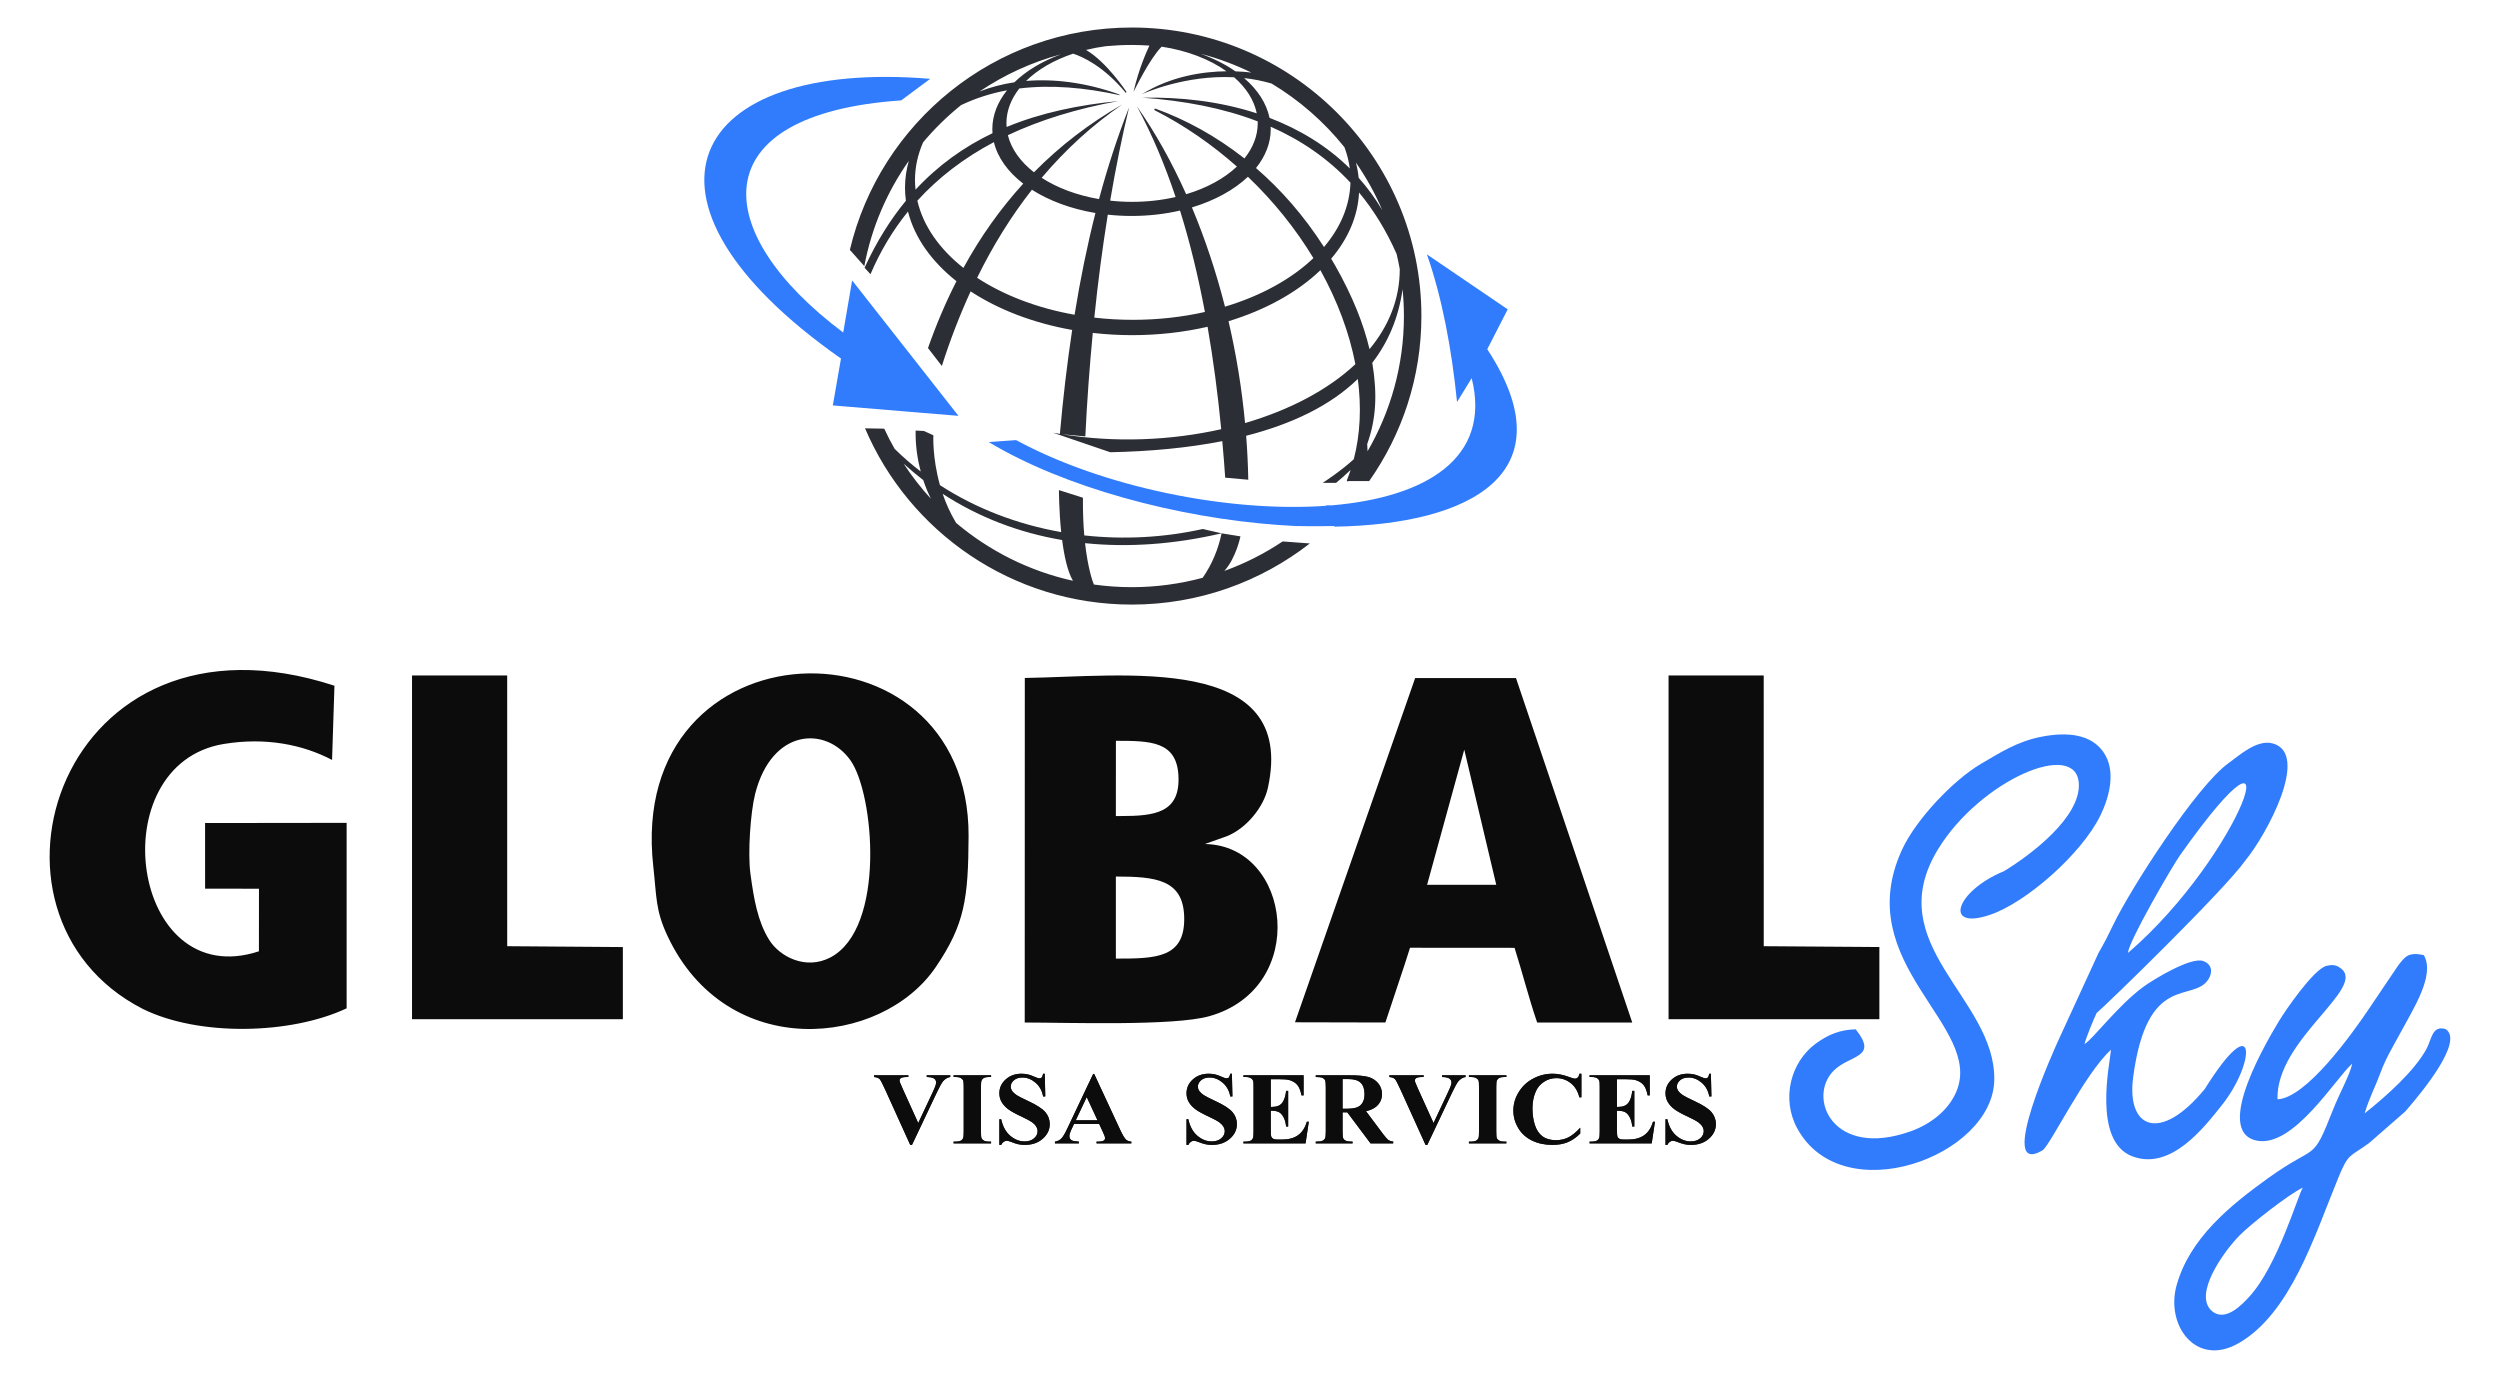 <svg width="127" height="70" viewBox="0 0 127 70" fill="none" xmlns="http://www.w3.org/2000/svg">
<g clip-path="url(#clip0_241_14373)">
<path fill-rule="evenodd" clip-rule="evenodd" d="M123.284 53.245C123.538 52.753 123.556 52.09 124.227 52.273C125.225 52.875 122.919 55.604 122.381 56.237C122.288 56.344 122.243 56.401 122.176 56.474L120.362 58.057C119.348 58.809 119.318 58.533 118.778 59.85C117.572 62.792 116.366 66.712 113.728 68.231C111.572 69.472 110.002 67.345 110.57 65.297C111.237 62.895 113.301 61.229 115.24 59.836C117.745 58.037 117.43 59.133 118.527 56.349C118.851 55.529 119.371 54.611 119.495 54.03C118.642 54.784 116.52 58.301 114.66 57.947C112.334 57.503 115.345 52.585 115.795 51.833C116.066 51.38 117.537 49.218 118.189 49.064C118.561 48.978 118.729 49.056 118.902 49.182C120.282 50.176 115.61 52.793 115.696 55.845C117.154 55.784 119.486 52.514 120.29 51.324L121.824 49.051C122.166 48.616 122.324 48.341 123.133 48.523C123.707 49.536 122.629 51.189 121.905 52.534C121.577 53.143 121.197 53.763 120.938 54.47C120.663 55.223 120.372 55.736 120.123 56.559C121.16 55.741 122.699 54.379 123.284 53.245ZM113.784 62.746C112.977 63.559 111.381 65.774 112.375 66.607C113.074 67.193 113.964 66.196 114.256 65.88C115.702 64.319 116.734 60.711 116.984 60.331C116.262 60.672 114.364 62.163 113.784 62.746ZM93.144 54.397C91.785 55.776 93.124 58.881 97.071 57.467C98.075 57.108 98.966 56.415 99.372 55.479C100.836 52.104 93.926 48.988 96.632 43.145C97.32 41.657 99.202 39.638 100.658 38.788C101.581 38.249 102.453 37.682 103.644 37.438C105.069 37.148 106.24 37.321 106.856 38.209C107.517 39.161 107.15 40.501 106.703 41.42C105.752 43.374 102.941 45.84 101.114 46.466C98.7 47.293 99.332 45.273 101.803 44.255C103.197 43.411 105.697 41.502 105.604 39.806C105.479 37.529 100.596 39.642 98.457 43.134C95.47 48.011 101.385 50.69 101.309 54.866C101.238 58.754 93.595 61.55 91.298 57.318C90.485 55.821 90.953 53.95 92.26 53.001C92.891 52.543 93.494 52.308 94.27 52.289C95.45 53.764 93.957 53.57 93.144 54.397ZM110.741 43.453C110.351 44.005 108.115 47.849 108.103 48.407C113.897 43.428 116.825 34.861 110.741 43.453ZM108.895 50.121C109.321 49.807 111.295 48.584 111.931 48.822C112.361 48.984 112.422 49.375 112.188 49.747C111.419 50.969 109.074 49.342 108.364 54.729C108.02 57.346 109.756 58.066 112.006 55.315C114.656 51.071 114.623 53.967 112.837 56.185C111.996 57.231 110.278 59.509 108.297 58.732C106.302 57.947 107.181 54.039 107.239 53.326C105.886 54.56 104.141 58.212 103.757 58.439C101.36 59.853 104.442 53.118 104.588 52.799L106.601 48.418C106.921 47.858 107.07 47.568 107.349 46.986C108.228 45.147 111.593 39.924 113.196 38.778C113.731 38.396 114.639 37.549 115.449 37.765C117.388 38.285 115.112 42.447 114.07 43.705C113.027 45.195 106.979 51.074 106.509 51.46C106.325 51.843 105.963 52.743 105.892 53.038C106.284 52.834 107.57 51.093 108.895 50.121Z" fill="#317CFC"/>
<path fill-rule="evenodd" clip-rule="evenodd" d="M48.273 54.624V54.712C48.14 54.733 48.022 54.801 47.917 54.915C47.842 55 47.73 55.201 47.58 55.518L46.328 58.161H46.239L44.992 55.409C44.841 55.077 44.74 54.88 44.69 54.823C44.638 54.765 44.542 54.728 44.399 54.712V54.624H46.143V54.712H46.084C45.926 54.712 45.817 54.731 45.76 54.77C45.719 54.795 45.699 54.833 45.699 54.884C45.699 54.915 45.705 54.952 45.72 54.995C45.735 55.036 45.784 55.149 45.867 55.333L46.645 57.051L47.363 55.523C47.45 55.334 47.505 55.209 47.524 55.146C47.544 55.082 47.554 55.028 47.554 54.983C47.554 54.932 47.54 54.886 47.512 54.847C47.482 54.807 47.44 54.777 47.384 54.756C47.307 54.728 47.205 54.712 47.077 54.712V54.624H48.273ZM50.346 57.994V58.084H48.442V57.994H48.563C48.668 57.994 48.753 57.976 48.818 57.94C48.865 57.917 48.901 57.875 48.925 57.817C48.944 57.777 48.955 57.668 48.955 57.494V55.213C48.955 55.035 48.944 54.924 48.925 54.879C48.905 54.836 48.866 54.796 48.806 54.763C48.746 54.729 48.666 54.712 48.563 54.712H48.442V54.624H50.346V54.712H50.225C50.119 54.712 50.035 54.731 49.97 54.766C49.925 54.791 49.889 54.832 49.862 54.89C49.842 54.931 49.832 55.038 49.832 55.213V57.494C49.832 57.672 49.842 57.783 49.863 57.827C49.883 57.872 49.923 57.911 49.983 57.944C50.042 57.978 50.124 57.994 50.225 57.994H50.346ZM53.072 54.545L53.1 55.699H52.989C52.937 55.41 52.809 55.177 52.605 55.002C52.4 54.827 52.179 54.739 51.942 54.739C51.758 54.739 51.612 54.785 51.506 54.878C51.398 54.97 51.345 55.077 51.345 55.196C51.345 55.274 51.365 55.341 51.402 55.402C51.453 55.48 51.537 55.56 51.653 55.638C51.738 55.693 51.933 55.794 52.239 55.936C52.666 56.135 52.955 56.322 53.104 56.499C53.252 56.675 53.326 56.877 53.326 57.105C53.326 57.393 53.206 57.641 52.969 57.849C52.73 58.057 52.428 58.161 52.06 58.161C51.946 58.161 51.836 58.15 51.734 58.129C51.631 58.107 51.503 58.065 51.348 58.003C51.262 57.969 51.191 57.953 51.134 57.953C51.088 57.953 51.039 57.971 50.986 58.004C50.934 58.039 50.892 58.092 50.86 58.161H50.766V56.858H50.86C50.939 57.223 51.092 57.503 51.317 57.695C51.543 57.888 51.786 57.984 52.047 57.984C52.249 57.984 52.409 57.932 52.529 57.828C52.648 57.725 52.708 57.605 52.708 57.466C52.708 57.385 52.685 57.307 52.639 57.23C52.593 57.153 52.524 57.082 52.43 57.012C52.337 56.944 52.171 56.854 51.934 56.743C51.601 56.59 51.361 56.457 51.217 56.349C51.072 56.24 50.961 56.118 50.882 55.984C50.805 55.849 50.766 55.701 50.766 55.541C50.766 55.265 50.872 55.031 51.087 54.837C51.3 54.642 51.57 54.545 51.895 54.545C52.013 54.545 52.129 54.559 52.24 54.586C52.325 54.607 52.428 54.644 52.549 54.699C52.671 54.754 52.755 54.781 52.804 54.781C52.85 54.781 52.887 54.767 52.914 54.74C52.941 54.713 52.967 54.648 52.989 54.545H53.072ZM55.837 57.097H54.558L54.399 57.435C54.349 57.548 54.324 57.641 54.324 57.715C54.324 57.814 54.365 57.885 54.447 57.932C54.495 57.959 54.615 57.981 54.806 57.994V58.084H53.59V57.994C53.721 57.975 53.83 57.923 53.914 57.839C53.998 57.753 54.103 57.578 54.227 57.312L55.532 54.556H55.584L56.901 57.389C57.028 57.66 57.13 57.831 57.211 57.901C57.273 57.955 57.358 57.986 57.47 57.994V58.084H55.703V57.994H55.776C55.918 57.994 56.017 57.975 56.075 57.937C56.114 57.91 56.134 57.87 56.134 57.819C56.134 57.788 56.128 57.755 56.118 57.723C56.114 57.707 56.087 57.642 56.036 57.529L55.837 57.097ZM55.751 56.909L55.205 55.731L54.648 56.909H55.751ZM62.58 54.545L62.607 55.699H62.497C62.444 55.409 62.316 55.177 62.113 55.002C61.908 54.827 61.687 54.738 61.45 54.738C61.265 54.738 61.12 54.785 61.014 54.878C60.905 54.97 60.853 55.077 60.853 55.196C60.853 55.274 60.872 55.341 60.91 55.402C60.961 55.48 61.044 55.56 61.161 55.638C61.245 55.693 61.44 55.794 61.745 55.936C62.174 56.135 62.462 56.322 62.611 56.499C62.76 56.675 62.833 56.877 62.833 57.105C62.833 57.393 62.714 57.641 62.475 57.849C62.237 58.057 61.935 58.161 61.568 58.161C61.453 58.161 61.343 58.15 61.241 58.129C61.138 58.107 61.009 58.065 60.855 58.003C60.769 57.969 60.698 57.953 60.642 57.953C60.595 57.953 60.546 57.969 60.494 58.004C60.442 58.039 60.399 58.09 60.367 58.161H60.274V56.856H60.367C60.446 57.223 60.598 57.503 60.824 57.695C61.05 57.888 61.293 57.984 61.554 57.984C61.755 57.984 61.917 57.931 62.036 57.828C62.155 57.725 62.216 57.605 62.216 57.466C62.216 57.385 62.192 57.307 62.146 57.23C62.1 57.153 62.031 57.082 61.938 57.012C61.844 56.944 61.678 56.854 61.441 56.743C61.108 56.589 60.869 56.457 60.724 56.349C60.579 56.24 60.468 56.118 60.39 55.983C60.312 55.849 60.274 55.701 60.274 55.541C60.274 55.265 60.38 55.029 60.594 54.836C60.808 54.642 61.077 54.545 61.403 54.545C61.521 54.545 61.636 54.559 61.748 54.586C61.831 54.606 61.935 54.644 62.057 54.699C62.178 54.754 62.262 54.781 62.311 54.781C62.358 54.781 62.395 54.767 62.422 54.74C62.447 54.713 62.473 54.648 62.497 54.545H62.58ZM64.555 54.822V56.231H64.628C64.861 56.231 65.029 56.161 65.135 56.025C65.237 55.887 65.305 55.685 65.334 55.417H65.438V57.227H65.334C65.313 57.03 65.267 56.868 65.197 56.743C65.128 56.617 65.047 56.532 64.955 56.489C64.863 56.445 64.73 56.424 64.555 56.424V57.395C64.555 57.586 64.564 57.703 64.581 57.745C64.598 57.788 64.63 57.823 64.677 57.849C64.723 57.876 64.8 57.89 64.903 57.89H65.122C65.463 57.89 65.737 57.815 65.943 57.667C66.149 57.518 66.297 57.291 66.387 56.984H66.486L66.322 58.083H63.166V57.994H63.285C63.392 57.994 63.477 57.976 63.542 57.94C63.588 57.916 63.624 57.875 63.649 57.817C63.668 57.776 63.678 57.668 63.678 57.493V55.213C63.678 55.056 63.674 54.959 63.665 54.923C63.647 54.863 63.614 54.817 63.565 54.785C63.497 54.737 63.404 54.712 63.285 54.712H63.166V54.624H66.222V55.646H66.117C66.065 55.396 65.992 55.217 65.898 55.108C65.804 54.999 65.672 54.92 65.5 54.868C65.4 54.838 65.212 54.822 64.936 54.822H64.555ZM68.202 56.508V57.483C68.202 57.669 68.215 57.788 68.239 57.835C68.263 57.884 68.306 57.922 68.367 57.95C68.428 57.98 68.543 57.994 68.71 57.994V58.083H66.839V57.994C67.008 57.994 67.124 57.98 67.183 57.95C67.245 57.92 67.286 57.881 67.311 57.834C67.335 57.787 67.348 57.669 67.348 57.483V55.223C67.348 55.037 67.335 54.92 67.311 54.871C67.286 54.823 67.243 54.785 67.183 54.756C67.121 54.727 67.007 54.712 66.839 54.712V54.624H68.539C68.982 54.624 69.304 54.653 69.509 54.711C69.714 54.768 69.881 54.875 70.011 55.032C70.141 55.188 70.205 55.37 70.205 55.58C70.205 55.834 70.107 56.046 69.914 56.212C69.79 56.318 69.616 56.397 69.393 56.45L70.269 57.621C70.384 57.772 70.467 57.865 70.516 57.903C70.589 57.955 70.676 57.984 70.774 57.99V58.083H69.622L68.442 56.508H68.202ZM68.202 54.816V56.325H68.357C68.607 56.325 68.794 56.303 68.918 56.26C69.042 56.216 69.14 56.139 69.21 56.026C69.281 55.914 69.317 55.767 69.317 55.587C69.317 55.324 69.252 55.13 69.122 55.005C68.991 54.879 68.781 54.816 68.491 54.816H68.202ZM74.451 54.624V54.712C74.319 54.733 74.2 54.801 74.096 54.915C74.021 55 73.909 55.201 73.759 55.518L72.507 58.161H72.417L71.17 55.409C71.019 55.075 70.918 54.88 70.868 54.823C70.816 54.765 70.719 54.728 70.578 54.712V54.624H72.322V54.712H72.262C72.104 54.712 71.996 54.731 71.939 54.769C71.897 54.795 71.877 54.833 71.877 54.884C71.877 54.915 71.884 54.952 71.898 54.995C71.913 55.036 71.962 55.149 72.044 55.333L72.823 57.051L73.541 55.522C73.629 55.334 73.683 55.209 73.703 55.146C73.723 55.082 73.733 55.028 73.733 54.982C73.733 54.932 73.718 54.886 73.689 54.847C73.66 54.807 73.619 54.777 73.563 54.756C73.485 54.727 73.383 54.712 73.256 54.712V54.624H74.451ZM76.523 57.994V58.083H74.62V57.994H74.74C74.846 57.994 74.931 57.976 74.996 57.94C75.042 57.916 75.078 57.875 75.104 57.817C75.123 57.776 75.133 57.668 75.133 57.493V55.213C75.133 55.035 75.123 54.924 75.104 54.879C75.083 54.836 75.043 54.796 74.984 54.763C74.924 54.729 74.843 54.712 74.74 54.712H74.62V54.624H76.523V54.712H76.403C76.298 54.712 76.214 54.73 76.149 54.766C76.103 54.791 76.066 54.831 76.039 54.889C76.02 54.931 76.01 55.038 76.01 55.213V57.493C76.01 57.672 76.02 57.783 76.04 57.827C76.061 57.872 76.101 57.911 76.161 57.944C76.221 57.977 76.301 57.994 76.403 57.994H76.523ZM80.335 54.545V55.746H80.231C80.152 55.431 80.006 55.189 79.79 55.022C79.575 54.853 79.332 54.769 79.06 54.769C78.832 54.769 78.624 54.831 78.434 54.956C78.244 55.08 78.105 55.243 78.017 55.444C77.904 55.701 77.848 55.988 77.848 56.302C77.848 56.612 77.889 56.895 77.971 57.149C78.054 57.403 78.183 57.596 78.358 57.725C78.533 57.856 78.762 57.921 79.041 57.921C79.272 57.921 79.481 57.873 79.672 57.779C79.863 57.682 80.063 57.52 80.275 57.287V57.584C80.071 57.787 79.857 57.934 79.637 58.024C79.415 58.116 79.156 58.161 78.86 58.161C78.47 58.161 78.124 58.087 77.823 57.939C77.52 57.791 77.287 57.578 77.123 57.303C76.959 57.025 76.877 56.73 76.877 56.417C76.877 56.087 76.968 55.774 77.15 55.479C77.332 55.183 77.577 54.953 77.887 54.79C78.196 54.627 78.524 54.545 78.873 54.545C79.129 54.545 79.4 54.599 79.685 54.703C79.85 54.765 79.955 54.796 79.999 54.796C80.058 54.796 80.107 54.776 80.15 54.736C80.191 54.695 80.218 54.633 80.231 54.545H80.335ZM82.14 54.822V56.231H82.213C82.446 56.231 82.614 56.161 82.719 56.025C82.823 55.887 82.889 55.685 82.918 55.417H83.024V57.227H82.918C82.897 57.03 82.851 56.868 82.782 56.743C82.712 56.617 82.633 56.532 82.54 56.489C82.448 56.445 82.315 56.424 82.14 56.424V57.395C82.14 57.586 82.149 57.703 82.166 57.745C82.182 57.788 82.215 57.823 82.262 57.849C82.309 57.876 82.384 57.89 82.488 57.89H82.707C83.048 57.89 83.322 57.815 83.528 57.667C83.734 57.518 83.882 57.291 83.971 56.984H84.071L83.906 58.083H80.75V57.994H80.871C80.976 57.994 81.061 57.976 81.126 57.94C81.173 57.916 81.209 57.875 81.234 57.817C81.253 57.776 81.263 57.668 81.263 57.493V55.213C81.263 55.056 81.258 54.959 81.249 54.923C81.231 54.863 81.198 54.817 81.15 54.785C81.082 54.737 80.989 54.712 80.871 54.712H80.75V54.624H83.806V55.646H83.701C83.65 55.396 83.577 55.217 83.483 55.108C83.389 54.999 83.257 54.92 83.085 54.868C82.984 54.838 82.797 54.822 82.521 54.822H82.14ZM86.912 54.545L86.94 55.699H86.829C86.778 55.409 86.649 55.177 86.445 55.002C86.24 54.827 86.02 54.738 85.782 54.738C85.599 54.738 85.453 54.785 85.347 54.878C85.239 54.97 85.185 55.077 85.185 55.196C85.185 55.274 85.205 55.341 85.242 55.402C85.294 55.48 85.378 55.56 85.493 55.638C85.578 55.693 85.773 55.794 86.079 55.936C86.507 56.135 86.796 56.322 86.945 56.499C87.093 56.675 87.167 56.877 87.167 57.105C87.167 57.393 87.047 57.641 86.808 57.849C86.571 58.057 86.268 58.161 85.901 58.161C85.787 58.161 85.677 58.15 85.575 58.129C85.472 58.107 85.343 58.065 85.189 58.003C85.102 57.969 85.031 57.953 84.975 57.953C84.929 57.953 84.879 57.969 84.827 58.004C84.774 58.039 84.733 58.09 84.7 58.161H84.606V56.856H84.7C84.78 57.223 84.932 57.503 85.157 57.695C85.383 57.888 85.626 57.984 85.888 57.984C86.089 57.984 86.249 57.931 86.369 57.828C86.489 57.725 86.548 57.605 86.548 57.466C86.548 57.385 86.526 57.307 86.48 57.23C86.434 57.153 86.365 57.082 86.27 57.012C86.177 56.944 86.012 56.854 85.774 56.743C85.442 56.589 85.202 56.457 85.056 56.349C84.913 56.24 84.801 56.118 84.723 55.983C84.645 55.849 84.606 55.701 84.606 55.541C84.606 55.265 84.713 55.029 84.928 54.836C85.14 54.642 85.41 54.545 85.735 54.545C85.854 54.545 85.969 54.559 86.08 54.586C86.165 54.606 86.268 54.644 86.389 54.699C86.51 54.754 86.595 54.781 86.645 54.781C86.691 54.781 86.728 54.767 86.754 54.74C86.781 54.713 86.807 54.648 86.829 54.545H86.912Z" fill="#2C2E35"/>
<path fill-rule="evenodd" clip-rule="evenodd" d="M61.207 42.876C65.615 42.946 66.54 50.193 61.427 51.624C59.612 52.133 54.242 51.944 52.056 51.944L52.06 34.44C57.019 34.378 65.919 33.134 64.408 40.027C64.193 41.008 63.308 42.092 62.316 42.483L61.207 42.876ZM59.863 39.377C59.76 37.657 58.444 37.632 56.688 37.633L56.686 41.456L56.928 41.455C58.659 41.455 59.977 41.303 59.863 39.377ZM60.158 46.616C60.124 44.668 58.703 44.532 56.686 44.528V48.697C58.714 48.698 60.194 48.675 60.158 46.616ZM49.204 42.471C49.189 45.66 49.009 46.958 47.536 49.129C44.788 53.179 36.928 53.978 33.909 47.546C33.293 46.231 33.361 45.572 33.188 44.026C31.772 31.444 49.257 30.986 49.204 42.471ZM39.073 47.744C39.606 48.6 40.931 49.29 42.177 48.642C45.011 47.166 44.41 40.303 43.197 38.615C41.948 36.874 39.209 37.003 38.363 40.323C38.121 41.275 37.983 43.355 38.12 44.371C38.298 45.696 38.496 46.818 39.073 47.744ZM16.869 38.605C15.383 37.823 13.498 37.446 11.375 37.792C5.074 38.82 6.626 50.471 13.153 48.326L13.156 45.147L10.419 45.144L10.418 41.81L17.609 41.801V51.223C14.779 52.555 10.117 52.663 7.261 51.257C-2.092 46.477 3.046 30.278 16.99 34.835L16.869 38.605ZM82.918 51.943H78.088C77.656 50.683 77.336 49.399 76.94 48.15L71.629 48.146C71.376 48.983 70.656 51.075 70.378 51.943L65.785 51.932L71.89 34.446L77.012 34.445L82.918 51.943ZM72.496 44.949H76.01L74.384 38.081L72.496 44.949ZM48.274 54.624V54.712C48.142 54.733 48.023 54.8 47.919 54.915C47.844 55 47.732 55.201 47.582 55.518L46.33 58.161H46.24L44.994 55.409C44.843 55.075 44.742 54.88 44.691 54.823C44.64 54.765 44.543 54.728 44.401 54.712V54.624H46.145V54.712H46.086C45.928 54.712 45.819 54.731 45.762 54.769C45.721 54.795 45.7 54.833 45.7 54.884C45.7 54.915 45.707 54.951 45.722 54.994C45.737 55.035 45.786 55.149 45.868 55.333L46.647 57.051L47.365 55.522C47.452 55.334 47.507 55.209 47.526 55.145C47.546 55.082 47.556 55.028 47.556 54.982C47.556 54.932 47.542 54.886 47.513 54.847C47.483 54.807 47.442 54.777 47.386 54.756C47.309 54.727 47.207 54.712 47.079 54.712V54.624H48.274ZM50.347 57.994V58.083H48.443V57.994H48.564C48.67 57.994 48.755 57.976 48.82 57.94C48.867 57.916 48.903 57.875 48.927 57.817C48.946 57.776 48.956 57.668 48.956 57.493V55.213C48.956 55.035 48.946 54.924 48.927 54.879C48.907 54.836 48.868 54.796 48.807 54.763C48.748 54.729 48.667 54.712 48.564 54.712H48.443V54.624H50.347V54.712H50.227C50.121 54.712 50.037 54.73 49.972 54.766C49.926 54.791 49.889 54.831 49.864 54.889C49.843 54.931 49.833 55.038 49.833 55.213V57.493C49.833 57.672 49.843 57.783 49.864 57.827C49.885 57.872 49.925 57.911 49.984 57.944C50.044 57.977 50.126 57.994 50.227 57.994H50.347ZM53.074 54.545L53.102 55.699H52.991C52.939 55.409 52.81 55.177 52.606 55.001C52.402 54.827 52.181 54.738 51.944 54.738C51.76 54.738 51.614 54.785 51.508 54.878C51.4 54.97 51.346 55.077 51.346 55.196C51.346 55.274 51.367 55.341 51.404 55.402C51.455 55.48 51.539 55.56 51.654 55.638C51.74 55.693 51.934 55.793 52.24 55.936C52.668 56.135 52.957 56.322 53.106 56.499C53.254 56.675 53.328 56.877 53.328 57.104C53.328 57.393 53.208 57.641 52.969 57.849C52.732 58.057 52.43 58.161 52.062 58.161C51.948 58.161 51.838 58.15 51.736 58.129C51.633 58.107 51.504 58.065 51.35 58.003C51.264 57.969 51.192 57.953 51.136 57.953C51.09 57.953 51.041 57.969 50.988 58.004C50.935 58.039 50.894 58.09 50.861 58.161H50.767V56.856H50.861C50.941 57.223 51.093 57.503 51.319 57.695C51.545 57.888 51.788 57.984 52.049 57.984C52.25 57.984 52.41 57.931 52.53 57.828C52.65 57.725 52.71 57.605 52.71 57.466C52.71 57.385 52.687 57.306 52.641 57.23C52.595 57.153 52.526 57.082 52.432 57.011C52.339 56.943 52.173 56.854 51.936 56.743C51.603 56.589 51.363 56.456 51.218 56.347C51.074 56.24 50.962 56.118 50.884 55.983C50.807 55.849 50.767 55.701 50.767 55.541C50.767 55.265 50.874 55.029 51.089 54.836C51.302 54.642 51.572 54.545 51.896 54.545C52.015 54.545 52.13 54.559 52.241 54.586C52.327 54.606 52.43 54.644 52.55 54.699C52.672 54.754 52.757 54.781 52.806 54.781C52.852 54.781 52.889 54.767 52.916 54.74C52.943 54.713 52.968 54.648 52.991 54.545H53.074ZM55.839 57.096H54.56L54.401 57.435C54.35 57.547 54.326 57.641 54.326 57.715C54.326 57.814 54.367 57.885 54.449 57.932C54.497 57.959 54.617 57.981 54.807 57.994V58.083H53.592V57.994C53.723 57.975 53.832 57.923 53.916 57.838C54 57.753 54.105 57.578 54.228 57.312L55.534 54.555H55.586L56.903 57.388C57.028 57.659 57.131 57.83 57.213 57.901C57.275 57.955 57.36 57.985 57.472 57.994V58.083H55.705V57.994H55.777C55.92 57.994 56.019 57.975 56.076 57.937C56.116 57.91 56.135 57.87 56.135 57.818C56.135 57.788 56.13 57.755 56.12 57.722C56.116 57.707 56.089 57.642 56.038 57.528L55.839 57.096ZM55.753 56.909L55.207 55.73L54.65 56.909H55.753ZM62.581 54.545L62.608 55.699H62.499C62.446 55.409 62.318 55.177 62.114 55.001C61.91 54.827 61.688 54.738 61.451 54.738C61.267 54.738 61.122 54.784 61.016 54.877C60.907 54.97 60.854 55.077 60.854 55.196C60.854 55.273 60.873 55.341 60.911 55.4C60.963 55.48 61.046 55.56 61.162 55.637C61.246 55.693 61.441 55.793 61.747 55.936C62.176 56.133 62.464 56.322 62.613 56.499C62.762 56.675 62.835 56.877 62.835 57.104C62.835 57.393 62.716 57.641 62.477 57.848C62.239 58.057 61.936 58.161 61.57 58.161C61.455 58.161 61.345 58.15 61.243 58.127C61.14 58.106 61.011 58.064 60.857 58.003C60.77 57.968 60.7 57.953 60.644 57.953C60.597 57.953 60.547 57.969 60.496 58.004C60.443 58.039 60.401 58.09 60.368 58.161H60.275V56.856H60.368C60.448 57.223 60.6 57.503 60.825 57.695C61.051 57.888 61.295 57.984 61.556 57.984C61.757 57.984 61.918 57.931 62.037 57.828C62.157 57.724 62.218 57.604 62.218 57.466C62.218 57.385 62.194 57.306 62.148 57.23C62.102 57.153 62.033 57.081 61.94 57.011C61.846 56.942 61.68 56.853 61.442 56.743C61.11 56.589 60.871 56.456 60.726 56.347C60.581 56.239 60.47 56.118 60.392 55.983C60.313 55.849 60.275 55.701 60.275 55.541C60.275 55.265 60.382 55.029 60.596 54.836C60.81 54.642 61.078 54.545 61.404 54.545C61.523 54.545 61.637 54.559 61.749 54.586C61.833 54.606 61.936 54.644 62.058 54.699C62.179 54.753 62.263 54.779 62.313 54.779C62.36 54.779 62.397 54.767 62.422 54.74C62.449 54.713 62.475 54.648 62.499 54.545H62.581ZM64.557 54.822V56.231H64.63C64.863 56.231 65.031 56.161 65.136 56.025C65.239 55.887 65.306 55.684 65.336 55.416H65.44V57.227H65.336C65.314 57.03 65.269 56.868 65.199 56.743C65.13 56.617 65.049 56.532 64.957 56.489C64.865 56.445 64.732 56.424 64.557 56.424V57.395C64.557 57.586 64.565 57.702 64.583 57.744C64.6 57.787 64.632 57.821 64.678 57.848C64.725 57.875 64.801 57.89 64.904 57.89H65.124C65.465 57.89 65.739 57.815 65.945 57.666C66.151 57.518 66.299 57.29 66.388 56.984H66.488L66.323 58.083H63.167V57.994H63.287C63.394 57.994 63.479 57.976 63.544 57.94C63.59 57.916 63.625 57.875 63.651 57.817C63.67 57.776 63.68 57.668 63.68 57.493V55.213C63.68 55.055 63.676 54.959 63.667 54.923C63.649 54.862 63.616 54.816 63.567 54.784C63.499 54.737 63.406 54.712 63.287 54.712H63.167V54.624H66.224V55.646H66.118C66.067 55.396 65.994 55.217 65.9 55.108C65.806 54.999 65.674 54.92 65.501 54.868C65.402 54.838 65.214 54.822 64.938 54.822H64.557ZM68.204 56.507V57.483C68.204 57.669 68.216 57.787 68.241 57.835C68.264 57.883 68.308 57.922 68.369 57.95C68.43 57.98 68.544 57.994 68.711 57.994V58.083H66.841V57.994C67.01 57.994 67.126 57.98 67.185 57.949C67.246 57.92 67.288 57.881 67.312 57.834C67.337 57.787 67.35 57.669 67.35 57.483V55.223C67.35 55.036 67.337 54.92 67.312 54.871C67.288 54.822 67.245 54.784 67.185 54.756C67.123 54.727 67.009 54.712 66.841 54.712V54.624H68.541C68.984 54.624 69.306 54.652 69.511 54.71C69.716 54.767 69.883 54.875 70.013 55.032C70.143 55.188 70.207 55.369 70.207 55.579C70.207 55.834 70.109 56.045 69.915 56.212C69.791 56.318 69.618 56.397 69.394 56.45L70.27 57.621C70.386 57.771 70.469 57.865 70.518 57.903C70.591 57.955 70.678 57.984 70.776 57.989V58.083H69.624L68.444 56.507H68.204ZM68.204 54.816V56.324H68.358C68.608 56.324 68.795 56.303 68.92 56.26C69.044 56.216 69.141 56.138 69.212 56.026C69.283 55.914 69.319 55.767 69.319 55.587C69.319 55.324 69.254 55.13 69.124 55.005C68.993 54.879 68.783 54.816 68.493 54.816H68.204ZM74.453 54.624V54.712C74.32 54.733 74.202 54.8 74.098 54.915C74.023 55 73.911 55.201 73.76 55.517L72.507 58.161H72.419L71.172 55.408C71.021 55.075 70.92 54.88 70.869 54.822C70.817 54.764 70.721 54.728 70.58 54.712V54.624H72.322V54.712H72.264C72.106 54.712 71.998 54.731 71.941 54.769C71.899 54.795 71.879 54.833 71.879 54.884C71.879 54.915 71.886 54.951 71.9 54.994C71.915 55.035 71.964 55.149 72.046 55.333L72.825 57.051L73.543 55.522C73.631 55.334 73.684 55.209 73.704 55.145C73.725 55.082 73.735 55.028 73.735 54.982C73.735 54.931 73.72 54.886 73.691 54.846C73.662 54.806 73.621 54.776 73.564 54.756C73.487 54.727 73.385 54.712 73.258 54.712V54.624H74.453ZM76.525 57.994V58.083H74.622V57.994H74.742C74.848 57.994 74.933 57.976 74.997 57.94C75.044 57.916 75.08 57.875 75.106 57.817C75.125 57.776 75.135 57.668 75.135 57.493V55.213C75.135 55.035 75.125 54.923 75.106 54.879C75.084 54.834 75.045 54.795 74.986 54.763C74.925 54.729 74.845 54.712 74.742 54.712H74.622V54.624H76.525V54.712H76.405C76.3 54.712 76.215 54.73 76.151 54.766C76.105 54.791 76.068 54.831 76.041 54.889C76.022 54.931 76.012 55.038 76.012 55.213V57.493C76.012 57.672 76.022 57.783 76.042 57.827C76.063 57.872 76.103 57.911 76.163 57.944C76.222 57.977 76.303 57.994 76.405 57.994H76.525ZM80.337 54.545V55.746H80.233C80.154 55.431 80.008 55.189 79.792 55.02C79.577 54.853 79.334 54.769 79.062 54.769C78.834 54.769 78.626 54.831 78.436 54.956C78.246 55.08 78.107 55.243 78.019 55.443C77.906 55.701 77.85 55.987 77.85 56.302C77.85 56.611 77.891 56.895 77.973 57.149C78.056 57.402 78.183 57.596 78.359 57.725C78.535 57.856 78.764 57.921 79.043 57.921C79.273 57.921 79.483 57.873 79.674 57.779C79.864 57.682 80.065 57.519 80.277 57.286V57.584C80.073 57.787 79.859 57.934 79.638 58.024C79.417 58.116 79.158 58.161 78.862 58.161C78.472 58.161 78.126 58.087 77.824 57.939C77.522 57.791 77.289 57.578 77.125 57.301C76.96 57.025 76.879 56.73 76.879 56.417C76.879 56.087 76.969 55.774 77.152 55.478C77.333 55.183 77.579 54.953 77.889 54.79C78.198 54.627 78.526 54.545 78.875 54.545C79.131 54.545 79.402 54.598 79.687 54.703C79.852 54.765 79.957 54.795 80.001 54.795C80.059 54.795 80.109 54.776 80.151 54.736C80.193 54.695 80.22 54.633 80.233 54.545H80.337ZM82.142 54.822V56.231H82.215C82.447 56.231 82.615 56.161 82.721 56.025C82.824 55.887 82.891 55.684 82.92 55.416H83.024V57.227H82.92C82.899 57.03 82.853 56.868 82.784 56.743C82.714 56.617 82.635 56.532 82.541 56.489C82.45 56.445 82.316 56.424 82.142 56.424V57.395C82.142 57.586 82.151 57.702 82.167 57.744C82.184 57.787 82.217 57.821 82.264 57.848C82.311 57.875 82.386 57.89 82.49 57.89H82.708C83.05 57.89 83.323 57.815 83.529 57.666C83.736 57.518 83.883 57.29 83.973 56.984H84.073L83.908 58.083H80.752V57.994H80.873C80.978 57.994 81.063 57.976 81.128 57.94C81.175 57.916 81.211 57.875 81.236 57.817C81.255 57.776 81.265 57.668 81.265 57.493V55.213C81.265 55.055 81.26 54.959 81.251 54.923C81.233 54.862 81.2 54.816 81.152 54.784C81.083 54.737 80.99 54.712 80.873 54.712H80.752V54.624H83.808V55.646H83.703C83.651 55.396 83.579 55.217 83.485 55.108C83.391 54.999 83.258 54.92 83.086 54.868C82.986 54.838 82.799 54.822 82.522 54.822H82.142ZM86.914 54.545L86.942 55.699H86.831C86.78 55.409 86.651 55.177 86.447 55.001C86.242 54.827 86.022 54.738 85.784 54.738C85.6 54.738 85.455 54.784 85.348 54.877C85.241 54.97 85.187 55.077 85.187 55.196C85.187 55.273 85.207 55.341 85.244 55.4C85.296 55.48 85.38 55.56 85.495 55.637C85.58 55.693 85.775 55.793 86.081 55.936C86.509 56.133 86.798 56.322 86.947 56.499C87.094 56.675 87.168 56.877 87.168 57.104C87.168 57.393 87.049 57.641 86.81 57.848C86.573 58.057 86.27 58.161 85.903 58.161C85.787 58.161 85.679 58.15 85.577 58.127C85.474 58.106 85.345 58.064 85.19 58.003C85.104 57.968 85.032 57.953 84.977 57.953C84.929 57.953 84.881 57.969 84.829 58.004C84.776 58.039 84.734 58.09 84.702 58.161H84.608V56.856H84.702C84.781 57.223 84.934 57.503 85.159 57.695C85.385 57.888 85.628 57.984 85.889 57.984C86.091 57.984 86.251 57.931 86.371 57.828C86.491 57.724 86.55 57.604 86.55 57.466C86.55 57.385 86.528 57.306 86.482 57.23C86.435 57.153 86.366 57.081 86.272 57.011C86.179 56.942 86.014 56.853 85.776 56.743C85.444 56.589 85.204 56.456 85.058 56.347C84.915 56.239 84.803 56.118 84.725 55.983C84.647 55.849 84.608 55.701 84.608 55.541C84.608 55.265 84.714 55.029 84.929 54.836C85.142 54.642 85.412 54.545 85.737 54.545C85.856 54.545 85.971 54.559 86.082 54.586C86.167 54.606 86.27 54.644 86.391 54.699C86.512 54.753 86.597 54.779 86.645 54.779C86.692 54.779 86.729 54.767 86.756 54.74C86.783 54.713 86.809 54.648 86.831 54.545H86.914ZM84.763 34.314H89.597L89.598 48.067L95.472 48.109V51.776H84.763V34.314ZM20.931 34.314H25.765L25.766 48.067L31.641 48.111V51.777H20.931V34.314Z" fill="#0C0C0D"/>
<mask id="mask0_241_14373" style="mask-type:luminance" maskUnits="userSpaceOnUse" x="0" y="0" width="127" height="70">
<path d="M0 0.052H127V69.948H0V0.052Z" fill="white"/>
</mask>
<g mask="url(#mask0_241_14373)">
<path fill-rule="evenodd" clip-rule="evenodd" d="M65.159 27.505L66.54 27.607C64.046 29.55 60.902 30.713 57.494 30.713C51.414 30.713 46.181 27.016 43.944 21.759L44.92 21.777C45.081 22.128 45.257 22.468 45.447 22.801C45.866 23.213 46.309 23.599 46.773 23.954C46.618 23.372 46.498 22.664 46.514 21.872L46.933 21.894L47.415 22.113C47.415 22.113 47.356 23.246 47.75 24.647C49.595 25.843 51.702 26.641 53.908 27.031C53.794 25.916 53.794 24.898 53.794 24.898L55.013 25.285C55.006 26.021 55.035 26.654 55.081 27.199C57.075 27.418 59.122 27.313 61.101 26.873L62.057 27.093C59.644 27.655 57.314 27.819 55.121 27.593C55.264 28.867 55.502 29.532 55.568 29.694C56.196 29.781 56.84 29.828 57.494 29.828C58.74 29.828 59.947 29.66 61.096 29.352C61.575 28.662 61.885 27.905 62.057 27.093L63.014 27.247C63.014 27.247 62.802 28.328 62.199 29.003C63.249 28.623 64.242 28.118 65.159 27.505ZM47.285 25.333C47.181 25.121 47.039 24.797 46.901 24.389C46.562 24.127 46.229 23.849 45.906 23.557C46.318 24.186 46.78 24.779 47.285 25.333ZM54.506 29.503C54.231 29.038 54.06 28.24 53.957 27.434C51.755 27.06 49.71 26.274 47.887 25.086C48.053 25.569 48.273 26.071 48.57 26.563C50.252 27.983 52.28 29.011 54.506 29.503Z" fill="#2C2E35"/>
<path d="M75.553 17.74L76.591 15.714L72.487 12.922C73.257 15.129 73.737 17.664 74.018 20.422L74.762 19.21C75.78 23.293 72.405 25.262 67.671 25.67H67.382L67.357 25.695C62.372 26.048 55.987 24.729 51.619 22.357L50.228 22.457C54.056 24.759 59.776 26.297 64.954 26.67C64.975 26.672 64.995 26.674 65.018 26.674C65.02 26.674 65.022 26.675 65.023 26.674C65.293 26.693 65.56 26.709 65.826 26.723H65.854C66.706 26.742 67.785 26.723 67.785 26.723L67.783 26.755C74.737 26.643 79.668 24.023 75.553 17.74ZM48.69 21.125L43.289 14.246L42.835 16.892C36.011 11.781 35.637 5.793 45.781 5.1L47.255 4.004C34.937 2.985 31.189 10.126 42.722 18.214L42.307 20.596L48.69 21.125Z" fill="#317CFC"/>
<path fill-rule="evenodd" clip-rule="evenodd" d="M72.207 16.055C72.207 19.17 71.226 22.06 69.556 24.437H68.5C68.469 24.481 68.403 24.446 68.423 24.396C68.491 24.223 68.555 24.047 68.612 23.87C68.343 24.125 68.068 24.375 67.874 24.528H67.195C67.195 24.528 68.074 23.965 68.771 23.33C69.106 22.049 69.163 20.666 68.976 19.252C67.572 20.615 65.617 21.545 63.305 22.137C63.362 22.878 63.399 23.623 63.413 24.371L62.24 24.266C62.199 23.639 62.147 23.024 62.092 22.41C60.338 22.755 58.416 22.933 56.399 22.974L53.496 21.983C53.611 22.004 53.728 22.024 53.842 22.042C54.001 20.228 54.209 18.466 54.466 16.762C52.483 16.409 50.713 15.725 49.308 14.802C48.76 15.996 48.271 17.258 47.846 18.592L47.142 17.681C47.563 16.477 48.048 15.347 48.588 14.285C47.327 13.287 46.459 12.076 46.126 10.746C45.355 11.698 44.72 12.758 44.221 13.931L43.92 13.601C44.526 12.279 45.231 11.154 46.02 10.197C45.992 9.979 45.974 9.761 45.974 9.538C45.974 9.07 46.042 8.613 46.168 8.17C45.061 9.745 44.275 11.558 43.907 13.519C43.658 13.239 43.376 12.922 43.173 12.694C44.703 6.227 50.543 1.398 57.495 1.398C65.606 1.398 72.207 7.974 72.207 16.055ZM69.571 17.737C70.543 16.568 71.108 15.201 71.108 13.671C71.062 13.41 71.008 13.155 70.948 12.902C70.42 11.706 69.78 10.671 69.04 9.78C68.981 10.996 68.475 12.14 67.623 13.144C67.688 13.255 67.755 13.36 67.819 13.473C68.707 15.037 69.269 16.45 69.571 17.737ZM68.853 18.5C68.546 16.905 67.94 15.283 67.076 13.726C65.915 14.841 64.301 15.741 62.41 16.318C62.8 17.997 63.085 19.731 63.249 21.491C65.478 20.839 67.444 19.823 68.853 18.5ZM66.721 13.113C65.831 11.639 64.709 10.235 63.395 8.98C62.694 9.645 61.709 10.188 60.55 10.537C61.215 12.12 61.78 13.815 62.229 15.579C64.051 15.032 65.606 14.176 66.721 13.113ZM62.038 21.803C61.864 20 61.634 18.261 61.345 16.6C60.145 16.876 58.854 17.026 57.51 17.026C56.829 17.026 56.163 16.986 55.513 16.912C55.35 18.63 55.22 20.381 55.135 22.17L53.935 22.058C56.622 22.494 59.459 22.384 62.038 21.803ZM54.588 15.989C54.878 14.196 55.229 12.471 55.648 10.821C54.404 10.612 53.296 10.197 52.421 9.639C51.365 10.985 50.44 12.478 49.638 14.112C50.982 14.993 52.681 15.65 54.588 15.989ZM51.98 9.33C51.209 8.735 50.679 8.013 50.49 7.22C48.967 8.027 47.671 9.019 46.602 10.195C46.897 11.477 47.726 12.648 48.941 13.61C49.813 12.017 50.829 10.592 51.98 9.33ZM46.509 9.636C47.664 8.389 48.98 7.455 50.419 6.767C50.413 6.699 50.41 6.63 50.41 6.56C50.41 5.853 50.681 5.181 51.157 4.588C50.342 4.738 49.565 4.987 48.821 5.34C48.119 5.907 47.473 6.538 46.894 7.229C46.627 7.84 46.481 8.483 46.481 9.148C46.481 9.313 46.492 9.476 46.509 9.636ZM49.754 4.652C50.296 4.436 50.891 4.277 51.531 4.18C52.132 3.595 52.947 3.106 53.908 2.756C52.407 3.157 51.009 3.805 49.754 4.652ZM59.945 10.696C59.179 10.874 58.35 10.971 57.483 10.971C57.071 10.971 56.668 10.947 56.276 10.905C56.001 12.606 55.773 14.351 55.591 16.135C56.226 16.208 56.877 16.247 57.545 16.247C58.831 16.247 60.063 16.106 61.209 15.848C60.867 14.03 60.45 12.311 59.945 10.696ZM57.224 4.666L57.196 4.723C56.058 3.346 54.969 2.874 54.515 2.726C53.541 3.05 52.719 3.531 52.125 4.112C53.545 3.995 55.143 4.187 56.814 4.782L56.911 4.842C55.092 4.442 53.373 4.299 51.781 4.495C51.364 5.028 51.127 5.625 51.127 6.258C51.127 6.322 51.13 6.386 51.136 6.45C52.883 5.728 54.797 5.329 56.814 5.135C54.705 5.519 52.833 6.097 51.2 6.867C51.374 7.573 51.843 8.219 52.525 8.752C53.853 7.403 55.352 6.256 57.014 5.306C55.482 6.357 54.122 7.606 52.917 9.032C53.703 9.542 54.705 9.921 55.83 10.114C56.269 8.481 56.777 6.926 57.358 5.452C56.988 6.988 56.672 8.572 56.397 10.192C56.759 10.233 57.13 10.254 57.51 10.254C58.289 10.254 59.034 10.167 59.721 10.008C59.166 8.351 58.517 6.81 57.757 5.406C58.688 6.732 59.528 8.234 60.257 9.866C61.306 9.554 62.197 9.064 62.835 8.462C61.588 7.357 60.191 6.382 58.665 5.603C58.615 5.579 58.647 5.502 58.698 5.521C60.206 6.064 61.751 6.895 63.217 8.049C63.649 7.51 63.893 6.902 63.893 6.258C63.893 6.227 63.891 6.197 63.889 6.165C62.126 5.488 60.151 5.111 58.016 4.961C59.992 4.926 61.94 5.142 63.843 5.757C63.706 5.08 63.301 4.454 62.692 3.925C60.202 3.798 58.123 4.734 58.002 4.789C59.498 3.859 61.14 3.633 62.304 3.62C61.452 3.011 60.309 2.567 59.011 2.371C58.396 2.989 57.638 4.568 57.583 4.668C57.845 3.499 58.269 2.572 58.39 2.316C58.094 2.296 57.797 2.284 57.495 2.284C57.057 2.284 56.62 2.305 56.192 2.345C55.839 2.391 55.5 2.455 55.172 2.537C56.226 3.152 57.224 4.666 57.224 4.666ZM60.992 2.731C61.657 2.97 62.254 3.271 62.759 3.624C63.096 3.635 63.374 3.661 63.565 3.686C62.75 3.287 61.887 2.965 60.992 2.731ZM64.597 4.244C64.127 4.105 63.659 4.017 63.201 3.966C63.882 4.549 64.336 5.238 64.493 5.987C66.038 6.58 67.421 7.423 68.571 8.558C68.522 8.189 68.43 7.829 68.297 7.478C67.268 6.194 66.016 5.096 64.597 4.244ZM64.554 6.56C64.554 7.27 64.283 7.941 63.805 8.537C65.053 9.613 66.23 10.94 67.259 12.548C68.088 11.573 68.568 10.461 68.603 9.28C67.453 8.045 66.089 7.116 64.55 6.436C64.552 6.478 64.554 6.518 64.554 6.56ZM68.879 8.257C68.947 8.51 68.994 8.77 69.02 9.032C69.463 9.529 69.864 10.076 70.219 10.675C69.855 9.823 69.404 9.013 68.879 8.257ZM71.319 16.055C71.319 15.595 71.294 15.14 71.251 14.693C71.044 16.162 70.51 17.398 69.712 18.428C69.978 20.035 69.906 21.307 69.452 22.562C69.47 22.538 69.461 22.553 69.454 22.564L69.472 22.924C70.645 20.901 71.319 18.555 71.319 16.055Z" fill="#2C2E35"/>
</g>
</g>
<defs>
<clipPath id="clip0_241_14373">
<rect width="127" height="70" fill="white"/>
</clipPath>
</defs>
</svg>
